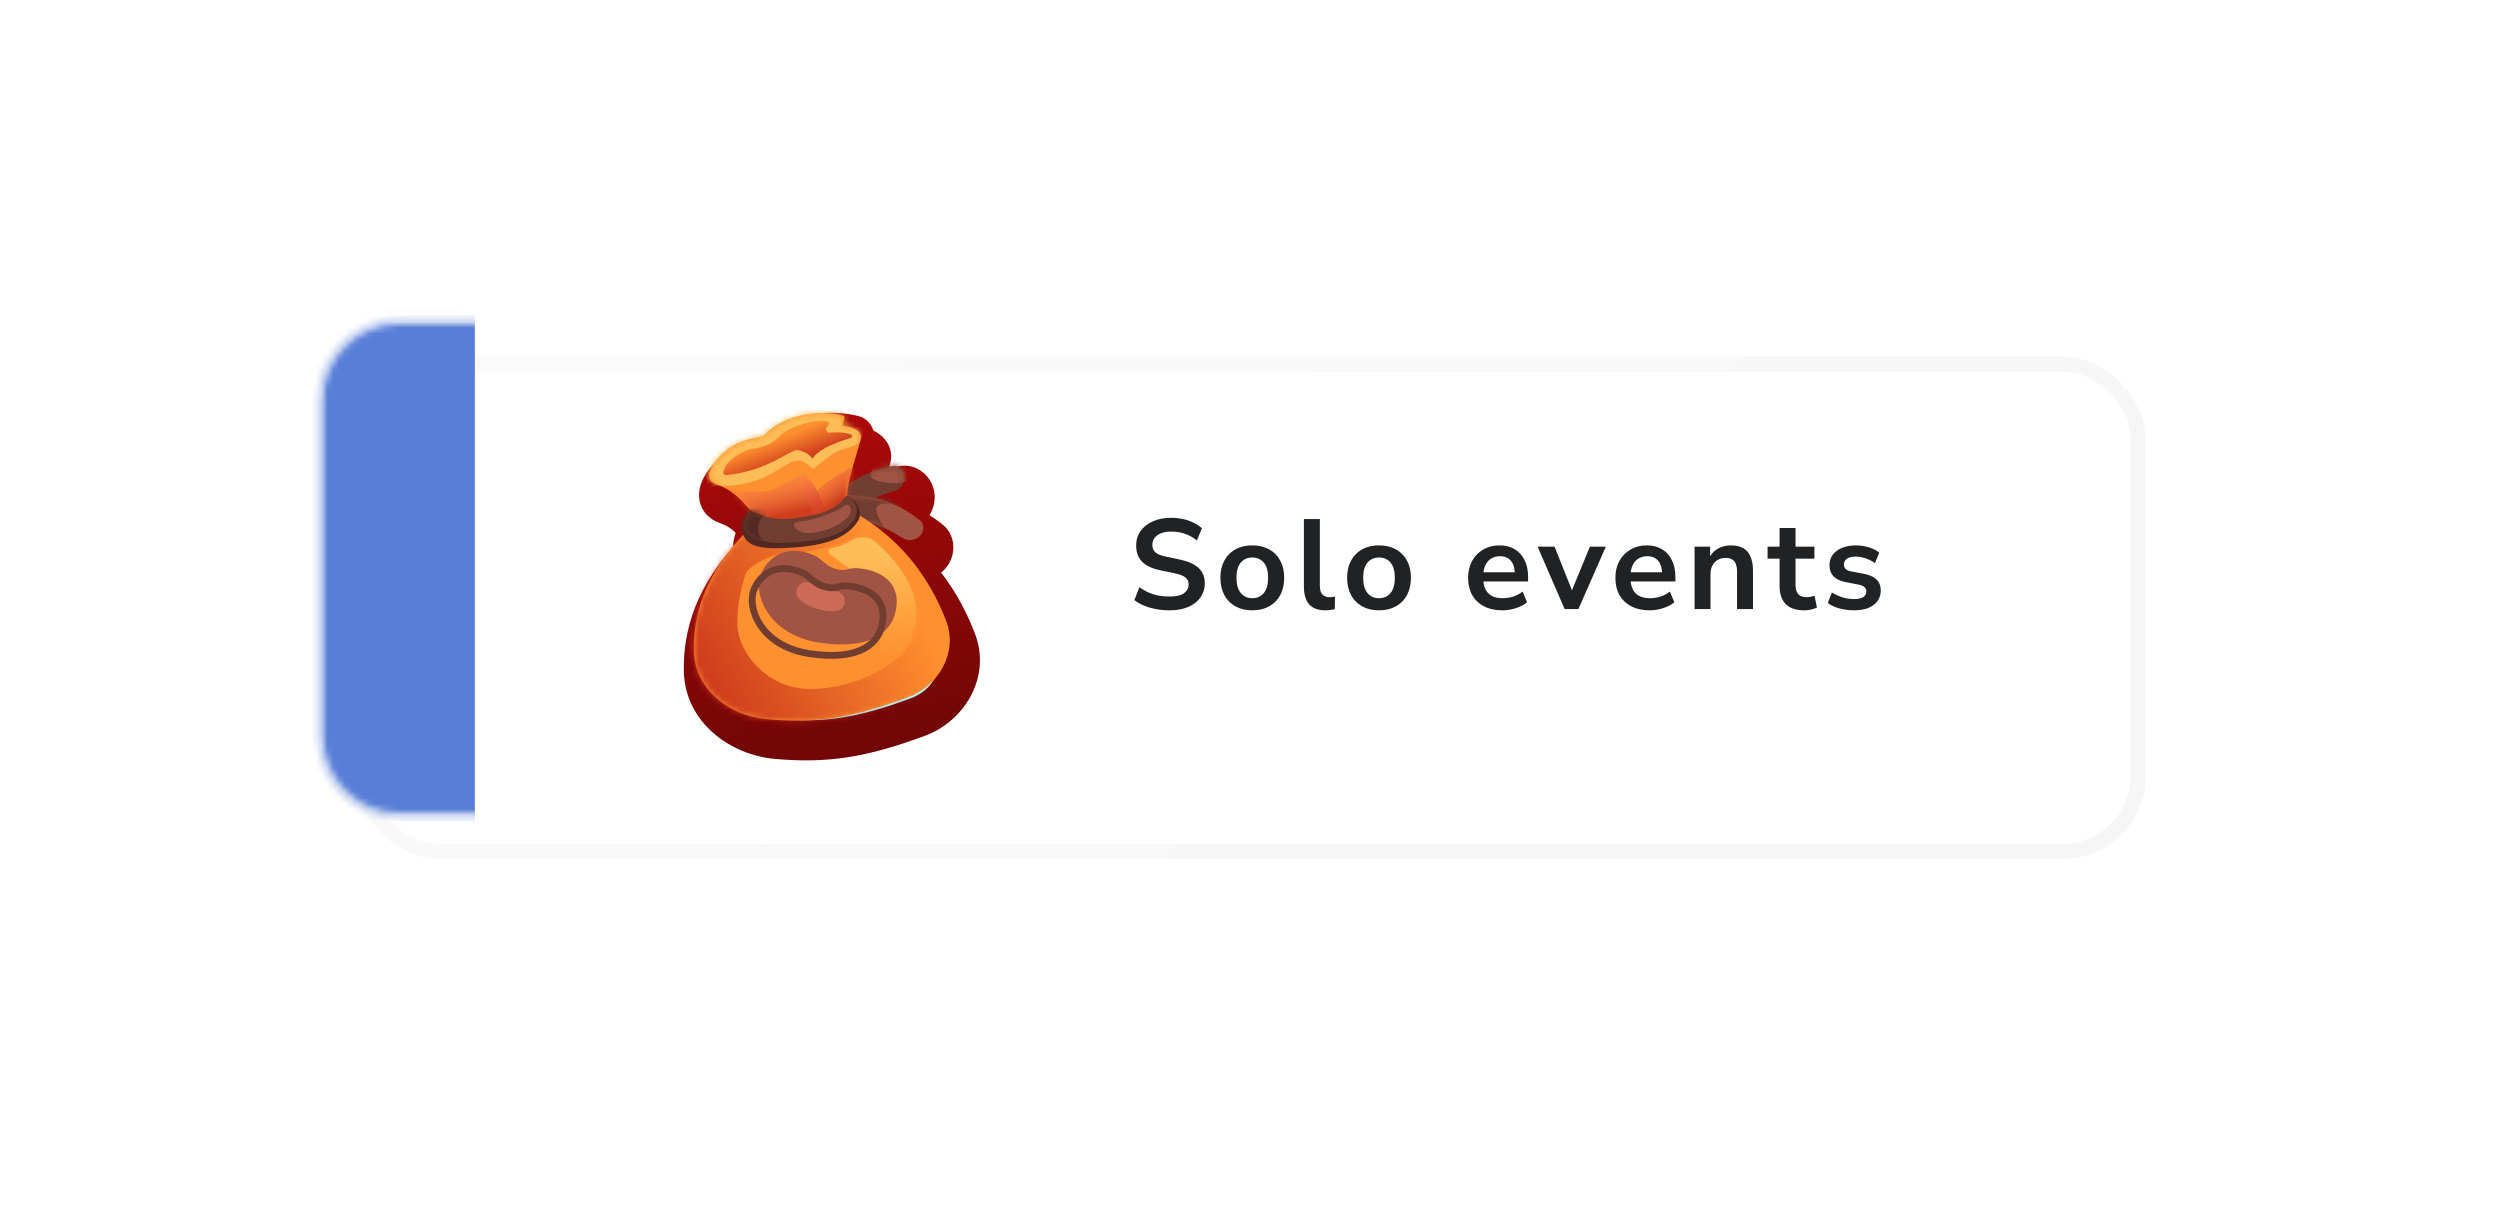 <svg width="431" height="209" viewBox="0 0 431 209" fill="none" xmlns="http://www.w3.org/2000/svg">
<g filter="url(#filter0_d_120_1979)">
<rect x="55.868" y="56" width="306" height="84" rx="12.98" fill="white"/>
<rect x="55.868" y="56" width="306" height="84" rx="12.98" stroke="url(#paint0_linear_120_1979)" stroke-opacity="0.3" stroke-width="2.603"/>
</g>
<g filter="url(#filter1_d_120_1979)">
<mask id="path-3-outside-1_120_1979" maskUnits="userSpaceOnUse" x="108.692" y="63.811" width="61.318" height="67.865" fill="black">
<rect fill="white" x="108.692" y="63.811" width="61.318" height="67.865"/>
<path d="M131.977 74.808C133.531 73.05 138.716 70.075 145.406 71.666C145.589 71.711 145.682 72.234 145.228 73.025C145.127 73.201 145.257 73.442 145.46 73.452C146.867 73.518 148.379 74.248 148.447 75.19C148.504 75.977 146.911 80.267 146.29 83.427C149.207 81.412 152.313 80.639 153.91 80.358C154.584 80.24 155.231 80.567 155.613 81.155C156.422 82.403 155.694 84.189 154.295 84.601C153.257 84.906 152.065 85.318 150.898 85.855C154.519 86.698 157.285 88.639 158.59 89.701C159.12 90.132 159.297 90.835 159.102 91.508C158.688 92.937 156.861 93.557 155.633 92.769C154.154 91.819 152.198 90.747 150.205 90.183C154.322 93.07 159.663 98.067 163.107 107.005C165.185 112.4 161.94 118.198 156.519 120.208C146.844 123.796 140.636 124.742 132.149 123.987C125.663 123.409 119.772 118.776 119.62 112.266C119.479 106.236 121.407 99.124 128.484 91.864C128.502 91.792 128.524 91.722 128.546 91.652C128.461 91.525 128.384 91.399 128.314 91.273C127.654 90.083 129.18 88.273 129.415 88.006C129.376 87.951 129.333 87.897 129.285 87.848C128.123 86.66 126.663 84.589 123.539 83.512C120.145 82.343 124.183 77.841 126.947 76.517C129.711 75.193 131.262 75.617 131.977 74.808Z"/>
</mask>
<path d="M131.977 74.808C133.531 73.05 138.716 70.075 145.406 71.666C145.589 71.711 145.682 72.234 145.228 73.025C145.127 73.201 145.257 73.442 145.46 73.452C146.867 73.518 148.379 74.248 148.447 75.19C148.504 75.977 146.911 80.267 146.29 83.427C149.207 81.412 152.313 80.639 153.91 80.358C154.584 80.24 155.231 80.567 155.613 81.155C156.422 82.403 155.694 84.189 154.295 84.601C153.257 84.906 152.065 85.318 150.898 85.855C154.519 86.698 157.285 88.639 158.59 89.701C159.12 90.132 159.297 90.835 159.102 91.508C158.688 92.937 156.861 93.557 155.633 92.769C154.154 91.819 152.198 90.747 150.205 90.183C154.322 93.07 159.663 98.067 163.107 107.005C165.185 112.4 161.94 118.198 156.519 120.208C146.844 123.796 140.636 124.742 132.149 123.987C125.663 123.409 119.772 118.776 119.62 112.266C119.479 106.236 121.407 99.124 128.484 91.864C128.502 91.792 128.524 91.722 128.546 91.652C128.461 91.525 128.384 91.399 128.314 91.273C127.654 90.083 129.18 88.273 129.415 88.006C129.376 87.951 129.333 87.897 129.285 87.848C128.123 86.66 126.663 84.589 123.539 83.512C120.145 82.343 124.183 77.841 126.947 76.517C129.711 75.193 131.262 75.617 131.977 74.808Z" fill="#67F4FF" fill-opacity="0.5" shape-rendering="crispEdges"/>
<path d="M131.977 74.808L134.566 77.099L134.567 77.098L131.977 74.808ZM145.406 71.666L146.219 68.306L146.206 68.303L145.406 71.666ZM145.228 73.025L148.226 74.746L148.226 74.746L145.228 73.025ZM145.46 73.452L145.297 76.905L145.299 76.906L145.46 73.452ZM148.447 75.19L151.896 74.941L151.896 74.939L148.447 75.19ZM146.29 83.427L142.898 82.761L141.26 91.104L148.255 86.272L146.29 83.427ZM153.91 80.358L153.312 76.953L153.311 76.953L153.91 80.358ZM155.613 81.155L158.513 79.273L158.513 79.273L155.613 81.155ZM154.295 84.601L155.271 87.918L155.271 87.917L154.295 84.601ZM150.898 85.855L149.453 82.714L140.281 86.933L150.114 89.222L150.898 85.855ZM158.59 89.701L160.772 87.019L160.771 87.019L158.59 89.701ZM159.102 91.508L162.423 92.469L162.423 92.469L159.102 91.508ZM155.633 92.769L157.501 89.859L157.501 89.859L155.633 92.769ZM150.205 90.183L151.147 86.857L148.22 93.014L150.205 90.183ZM163.107 107.005L166.333 105.762L166.333 105.762L163.107 107.005ZM156.519 120.208L155.317 116.967L155.317 116.967L156.519 120.208ZM132.149 123.987L131.843 127.43L131.843 127.43L132.149 123.987ZM119.62 112.266L116.163 112.347L116.163 112.347L119.62 112.266ZM128.484 91.864L130.959 94.278L131.613 93.607L131.839 92.697L128.484 91.864ZM128.546 91.652L131.853 92.658L132.33 91.089L131.418 89.727L128.546 91.652ZM128.314 91.273L125.29 92.95L125.291 92.95L128.314 91.273ZM129.415 88.006L132.013 90.287L133.79 88.264L132.262 86.045L129.415 88.006ZM129.285 87.848L131.757 85.431L131.756 85.431L129.285 87.848ZM123.539 83.512L122.412 86.781L122.412 86.781L123.539 83.512ZM126.947 76.517L125.453 73.399L125.453 73.399L126.947 76.517ZM131.977 74.808L134.567 77.098C135.315 76.252 139.213 73.747 144.606 75.03L145.406 71.666L146.206 68.303C138.218 66.403 131.748 69.847 129.386 72.519L131.977 74.808ZM145.406 71.666L144.592 75.026C143.116 74.669 142.5 73.542 142.314 73.082C142.1 72.554 142.093 72.117 142.102 71.908C142.123 71.456 142.26 71.251 142.229 71.304L145.228 73.025L148.226 74.746C148.649 74.008 148.967 73.146 149.01 72.223C149.03 71.779 148.993 71.154 148.724 70.49C148.484 69.894 147.788 68.686 146.219 68.306L145.406 71.666ZM145.228 73.025L142.229 71.304C141.487 72.598 141.671 73.991 142.191 74.949C142.711 75.909 143.788 76.834 145.297 76.905L145.46 73.452L145.622 69.999C146.929 70.06 147.839 70.86 148.269 71.652C148.698 72.443 148.868 73.628 148.226 74.746L145.228 73.025ZM145.46 73.452L145.299 76.906C145.388 76.91 145.497 76.926 145.606 76.956C145.717 76.986 145.781 77.017 145.793 77.024C145.819 77.038 145.694 76.978 145.526 76.782C145.351 76.577 145.049 76.124 144.999 75.441L148.447 75.19L151.896 74.939C151.73 72.668 149.993 71.441 149.118 70.961C148.056 70.379 146.806 70.054 145.621 69.999L145.46 73.452ZM148.447 75.19L144.999 75.439C144.97 75.031 145.042 74.782 145.005 74.969C144.988 75.057 144.95 75.216 144.883 75.467C144.748 75.971 144.552 76.622 144.311 77.427C143.853 78.958 143.246 80.987 142.898 82.761L146.29 83.427L149.683 84.094C149.955 82.708 150.456 81.011 150.935 79.41C151.163 78.649 151.393 77.883 151.56 77.262C151.644 76.951 151.727 76.621 151.788 76.311C151.83 76.1 151.939 75.545 151.896 74.941L148.447 75.19ZM146.29 83.427L148.255 86.272C150.605 84.649 153.17 83.999 154.51 83.763L153.91 80.358L153.311 76.953C151.456 77.28 147.81 78.176 144.326 80.583L146.29 83.427ZM153.91 80.358L154.509 83.763C153.629 83.918 152.977 83.445 152.712 83.036L155.613 81.155L158.513 79.273C157.486 77.689 155.539 76.562 153.312 76.953L153.91 80.358ZM155.613 81.155L152.712 83.036C152.419 82.584 152.478 82.148 152.562 81.932C152.642 81.729 152.858 81.42 153.318 81.285L154.295 84.601L155.271 87.917C158.754 86.892 160.656 82.578 158.513 79.273L155.613 81.155ZM154.295 84.601L153.318 81.284C152.17 81.622 150.813 82.089 149.453 82.714L150.898 85.855L152.343 88.996C153.317 88.548 154.343 88.191 155.271 87.918L154.295 84.601ZM150.898 85.855L150.114 89.222C153.019 89.898 155.31 91.489 156.408 92.382L158.59 89.701L160.771 87.019C159.261 85.79 156.019 83.497 151.682 82.488L150.898 85.855ZM158.59 89.701L156.407 92.382C155.714 91.818 155.646 91.015 155.781 90.548L159.102 91.508L162.423 92.469C162.947 90.656 162.526 88.446 160.772 87.019L158.59 89.701ZM159.102 91.508L155.781 90.547C155.931 90.031 156.299 89.789 156.516 89.712C156.722 89.639 157.097 89.6 157.501 89.859L155.633 92.769L153.765 95.678C156.821 97.64 161.328 96.252 162.423 92.469L159.102 91.508ZM155.633 92.769L157.501 89.859C155.896 88.829 153.61 87.554 151.147 86.857L150.205 90.183L149.264 93.51C150.785 93.941 152.412 94.809 153.765 95.678L155.633 92.769ZM150.205 90.183L148.22 93.014C151.911 95.602 156.738 100.091 159.881 108.248L163.107 107.005L166.333 105.762C162.589 96.043 156.732 90.537 152.19 87.353L150.205 90.183ZM163.107 107.005L159.881 108.248C161.144 111.526 159.27 115.501 155.317 116.967L156.519 120.208L157.721 123.45C164.611 120.895 169.227 113.274 166.333 105.762L163.107 107.005ZM156.519 120.208L155.317 116.967C146.031 120.41 140.34 121.244 132.456 120.543L132.149 123.987L131.843 127.43C140.932 128.239 147.658 127.181 157.721 123.45L156.519 120.208ZM132.149 123.987L132.456 120.543C127.127 120.069 123.174 116.398 123.076 112.185L119.62 112.266L116.163 112.347C116.369 121.155 124.199 126.75 131.843 127.43L132.149 123.987ZM119.62 112.266L123.076 112.185C122.957 107.08 124.534 100.869 130.959 94.278L128.484 91.864L126.008 89.451C118.279 97.379 116.001 105.391 116.163 112.347L119.62 112.266ZM128.484 91.864L131.839 92.697C131.834 92.717 131.83 92.732 131.828 92.74C131.826 92.748 131.824 92.752 131.826 92.748C131.827 92.744 131.829 92.737 131.834 92.721C131.835 92.717 131.836 92.713 131.838 92.709C131.839 92.704 131.841 92.699 131.842 92.694C131.845 92.684 131.849 92.671 131.853 92.658L128.546 91.652L125.238 90.645C125.235 90.656 125.232 90.665 125.225 90.688C125.219 90.707 125.21 90.735 125.201 90.766C125.183 90.828 125.155 90.922 125.128 91.032L128.484 91.864ZM128.546 91.652L131.418 89.727C131.385 89.679 131.359 89.635 131.337 89.596L128.314 91.273L125.291 92.95C125.409 93.164 125.537 93.372 125.674 93.576L128.546 91.652ZM128.314 91.273L131.337 89.597C131.651 90.162 131.617 90.663 131.589 90.838C131.565 90.993 131.532 91.013 131.599 90.883C131.657 90.771 131.742 90.638 131.838 90.508C131.93 90.383 132.002 90.299 132.013 90.287L129.415 88.006L126.817 85.725C126.634 85.934 125.978 86.7 125.459 87.705C125.074 88.449 124.036 90.688 125.29 92.95L128.314 91.273ZM129.415 88.006L132.262 86.045C132.117 85.835 131.95 85.628 131.757 85.431L129.285 87.848L126.813 90.265C126.717 90.167 126.635 90.066 126.567 89.967L129.415 88.006ZM129.285 87.848L131.756 85.431C130.939 84.595 128.774 81.66 124.665 80.244L123.539 83.512L122.412 86.781C124.553 87.519 125.307 88.725 126.813 90.266L129.285 87.848ZM123.539 83.512L124.665 80.244C124.653 80.24 124.911 80.326 125.193 80.647C125.504 81 125.66 81.427 125.694 81.797C125.744 82.35 125.514 82.449 125.835 81.952C126.088 81.562 126.514 81.074 127.051 80.603C127.59 80.13 128.1 79.798 128.441 79.635L126.947 76.517L125.453 73.399C123.503 74.334 121.312 76.216 120.032 78.193C119.423 79.134 118.646 80.66 118.808 82.427C118.897 83.404 119.273 84.385 120.001 85.213C120.702 86.01 121.576 86.493 122.412 86.781L123.539 83.512ZM126.947 76.517L128.441 79.635C129.429 79.162 130.171 79.004 130.893 78.863C131.2 78.803 131.809 78.694 132.353 78.516C132.98 78.311 133.837 77.923 134.566 77.099L131.977 74.808L129.388 72.518C129.759 72.098 130.154 71.96 130.202 71.945C130.217 71.94 130.187 71.951 130.065 71.977C129.937 72.005 129.799 72.031 129.567 72.076C128.644 72.257 127.229 72.549 125.453 73.399L126.947 76.517Z" fill="url(#paint1_linear_120_1979)" mask="url(#path-3-outside-1_120_1979)"/>
</g>
<path d="M141.958 95.222L139.582 91.56C139.582 91.56 141.618 86.857 145.884 83.716C148.914 81.484 152.239 80.653 153.91 80.359C154.584 80.24 155.232 80.567 155.613 81.155V81.155C156.422 82.403 155.695 84.19 154.295 84.602C152.434 85.15 150.078 86.039 148.259 87.378C144.72 89.984 141.958 95.222 141.958 95.222Z" fill="#723D31"/>
<mask id="mask0_120_1979" style="mask-type:alpha" maskUnits="userSpaceOnUse" x="139" y="80" width="17" height="16">
<path d="M141.958 95.222L139.582 91.56C139.582 91.56 141.618 86.857 145.884 83.716C148.914 81.484 152.239 80.653 153.91 80.359C154.584 80.24 155.232 80.567 155.613 81.155V81.155C156.422 82.403 155.695 84.19 154.295 84.602C152.434 85.15 150.078 86.039 148.259 87.378C144.72 89.984 141.958 95.222 141.958 95.222Z" fill="#522920"/>
</mask>
<g mask="url(#mask0_120_1979)">
<path d="M150.053 81.84C150.29 80.066 152.642 79.128 152.642 79.128L156.442 76.868C157.268 78.561 158.626 82.26 156.636 82.933C154.149 83.774 149.898 83.008 150.053 81.84Z" fill="#A15443"/>
</g>
<path d="M139.529 90.395L140.742 86.202C140.742 86.202 145.63 84.662 150.798 85.83C154.468 86.66 157.273 88.63 158.589 89.701C159.12 90.132 159.297 90.836 159.102 91.509V91.509C158.689 92.938 156.862 93.558 155.634 92.769C154.001 91.721 151.787 90.522 149.584 90.024C145.297 89.054 139.529 90.395 139.529 90.395Z" fill="#A15443"/>
<mask id="mask1_120_1979" style="mask-type:alpha" maskUnits="userSpaceOnUse" x="139" y="85" width="21" height="9">
<path d="M139.529 90.395L140.742 86.202C140.742 86.202 145.63 84.662 150.798 85.83C154.468 86.66 157.273 88.63 158.589 89.701C159.12 90.132 159.297 90.836 159.102 91.509V91.509C158.689 92.938 156.862 93.558 155.634 92.769C154.001 91.721 151.787 90.522 149.584 90.024C145.297 89.054 139.529 90.395 139.529 90.395Z" fill="#A15443"/>
</mask>
<g mask="url(#mask1_120_1979)">
<path d="M151.088 87.702C150.99 88.532 152.138 90.832 153.047 91.495L150.635 91.367L135.878 88.613L148.936 81.372C151.802 83.695 157.097 88.164 155.351 87.456C153.168 86.572 151.21 86.665 151.088 87.702Z" fill="#723D31"/>
</g>
<path d="M128.484 91.864C121.407 99.124 119.479 106.235 119.62 112.266C119.772 118.776 125.663 123.41 132.15 123.987C140.636 124.742 146.844 123.796 156.519 120.208C161.94 118.198 165.186 112.4 163.107 107.005C157.021 91.207 145.004 87.718 144.306 86.442C143.485 84.941 140.332 85.535 141.401 83.167C142.469 80.798 141.943 81.496 137.55 80.274C134.225 79.35 133.426 79.602 133.359 84.533C131.493 83.538 127.247 79.68 128.583 85.345C134.659 87.811 129.39 88.211 128.484 91.864Z" fill="#FF902F"/>
<mask id="mask2_120_1979" style="mask-type:alpha" maskUnits="userSpaceOnUse" x="119" y="79" width="45" height="46">
<path d="M128.484 91.864C121.407 99.124 119.479 106.235 119.62 112.266C119.772 118.776 125.663 123.41 132.15 123.987C140.636 124.742 146.844 123.796 156.519 120.208C161.94 118.198 165.186 112.4 163.107 107.005C157.021 91.207 145.004 87.718 144.306 86.442C143.485 84.941 140.332 85.535 141.401 83.167C142.469 80.798 141.943 81.496 137.55 80.274C134.225 79.35 133.426 79.602 133.359 84.533C131.493 83.538 127.247 79.68 128.583 85.345C134.659 87.811 129.39 88.211 128.484 91.864Z" fill="#FF902F"/>
</mask>
<g mask="url(#mask2_120_1979)">
<path d="M140.108 118.782C147.477 118.524 154.946 115.146 158.562 108.985C162.178 102.825 153.846 92.858 152.385 90.228C156.548 89.52 164.027 100.007 166.203 106.251C168.924 114.056 158.79 121.167 148.367 124.715C137.945 128.262 115.763 123.765 115.271 114.907C114.966 109.405 121.578 95.219 125.215 88.782L131.5 90.715C131.155 91.213 150.702 87.436 150.272 88.164C150.772 93.119 140.478 95.354 134.459 95.573C133.009 95.626 128.987 97.569 128.536 98.948C127.571 101.901 127.064 105.094 127.125 107.638C127.251 112.871 132.739 119.04 140.108 118.782Z" fill="url(#paint2_linear_120_1979)"/>
</g>
<path d="M129.999 90.605C131.029 92.865 133.996 92.593 138.297 91.856C141.45 91.316 146.429 88.305 146.429 88.305C146.429 88.305 147.114 87.731 146.306 86.618C145.098 84.953 148.531 76.337 148.447 75.189C148.378 74.248 146.867 73.518 145.46 73.452C145.257 73.443 145.127 73.201 145.228 73.025C145.682 72.233 145.589 71.71 145.405 71.666C138.715 70.075 133.532 73.049 131.977 74.808C131.262 75.617 129.711 75.193 126.947 76.518C124.183 77.842 120.145 82.343 123.539 83.513C126.663 84.59 128.123 86.66 129.285 87.848C129.47 88.038 129.589 88.279 129.596 88.544C129.609 89.043 129.649 89.836 129.999 90.605Z" fill="#FF902F"/>
<mask id="mask3_120_1979" style="mask-type:alpha" maskUnits="userSpaceOnUse" x="122" y="71" width="27" height="22">
<path d="M129.999 90.605C131.029 92.865 133.996 92.593 138.297 91.856C141.45 91.316 146.429 88.305 146.429 88.305C146.429 88.305 147.114 87.731 146.306 86.618C145.098 84.953 148.531 76.337 148.447 75.189C148.378 74.248 146.867 73.518 145.46 73.452C145.257 73.443 145.127 73.201 145.228 73.025C145.682 72.233 145.589 71.71 145.405 71.666C138.715 70.075 133.532 73.049 131.977 74.808C131.262 75.617 129.711 75.193 126.947 76.518C124.183 77.842 120.145 82.343 123.539 83.513C126.663 84.59 128.123 86.66 129.285 87.848C129.47 88.038 129.589 88.279 129.596 88.544C129.609 89.043 129.649 89.836 129.999 90.605Z" fill="#FF902F"/>
</mask>
<g mask="url(#mask3_120_1979)">
<path d="M133.139 84.421C131.361 85.144 127.036 84.716 125.804 84.412L128.329 89.162C132.804 90.598 141.835 92.793 142.156 90.086C142.476 87.379 140.629 82.948 138.424 81.691C137.514 82.254 134.918 83.698 133.139 84.421Z" fill="url(#paint3_linear_120_1979)"/>
<path d="M140.003 89.183C140.09 86.587 138.036 83.207 136.998 81.841C138.091 82.185 140.351 83.328 140.652 85.147C141.04 83.748 145.161 81.404 147.173 80.407L148.021 85.267C145.312 87.654 139.916 91.778 140.003 89.183Z" fill="url(#paint4_linear_120_1979)"/>
<path d="M140.185 80.886C140.185 80.886 140.288 79.643 140.058 79.056C140.351 79.638 140.666 79.848 140.185 80.886C139.117 79.912 138.446 79.452 137.787 79.442C137.127 79.431 136.658 79.47 135.705 80.053C134.851 80.575 133.598 81.342 131.717 82.32C128.12 83.774 125.054 83.901 123.681 83.686L122.208 84.163L120.888 79.785L130.54 72.176L135.087 71.573L139.859 69.439L146.039 69.25L149.141 73.551L148.299 76.219C147.409 76.962 146.408 77.171 144.891 77.569C143.083 78.242 140.185 80.886 140.185 80.886Z" fill="#FFBD57"/>
<path d="M137.636 77.612C136.328 77.301 132.663 81.169 125.178 81.925C124.891 81.954 124.639 81.727 124.688 81.442C125.155 78.769 129.252 77.424 129.369 77.404C130.125 77.275 132.483 77.171 134.324 75.246C136.303 73.176 142.418 71.855 142.95 72.884C142.876 73.194 142.688 73.496 142.459 73.769C142.281 73.98 142.58 74.63 142.854 74.6C143.935 74.479 145.359 74.46 146.67 74.887C146.993 74.992 146.956 75.418 146.63 75.516C143.394 76.486 140.931 77.661 140.062 79.116C139.769 78.534 138.974 77.93 137.636 77.612Z" fill="url(#paint5_linear_120_1979)"/>
</g>
<path d="M137.055 89.743C133.802 90.277 131.165 89.362 129.447 88.204C129.447 88.204 127.219 89.726 128.001 91.865C128.783 94.004 130.27 94.879 137.126 94.375C143.983 93.87 146.649 91.879 147.965 89.728C148.946 88.123 147.239 85.519 145.902 85.553C143.593 88.452 141.823 88.96 137.055 89.743Z" fill="#522920"/>
<path d="M137.049 89.332C133.795 89.819 131.16 89.006 129.444 87.972C129.444 87.972 127.6 89.986 128.314 91.273C129.028 92.561 130.255 93.954 137.112 93.483C143.969 93.013 145.968 91.419 147.286 89.487C148.27 88.046 147.239 85.519 145.902 85.553C143.588 88.157 141.818 88.617 137.049 89.332Z" fill="#723D31"/>
<mask id="mask4_120_1979" style="mask-type:alpha" maskUnits="userSpaceOnUse" x="128" y="85" width="20" height="9">
<path d="M137.049 89.332C133.795 89.819 131.16 89.006 129.444 87.972C129.444 87.972 127.6 89.986 128.314 91.273C129.028 92.561 130.255 93.954 137.113 93.483C143.97 93.013 145.968 91.419 147.286 89.487C148.27 88.046 147.239 85.519 145.903 85.553C143.589 88.157 141.818 88.617 137.049 89.332Z" fill="#723D31"/>
</mask>
<g mask="url(#mask4_120_1979)">
<path d="M130.733 91.76C130.447 90.074 131.319 88.99 132.187 88.703L131.695 86.514L123.851 87.847L124.383 93.795L133.026 93.642C132.202 93.483 130.964 93.116 130.733 91.76Z" fill="#522920"/>
<path d="M145.515 87.216C144.811 87.968 140.598 89.65 138.181 89.85C135.764 90.049 137.139 91.459 138.514 91.812C139.889 92.165 143.612 91.459 145.891 89.425C147.595 87.904 146.219 86.466 145.515 87.216Z" fill="#A15443"/>
</g>
<path d="M143.303 94.559C144.47 94.299 145.485 93.94 146.541 93.298C147.897 92.474 149.652 92.32 150.851 93.358C166.226 106.679 151.894 117.713 151.877 113.097C151.829 99.828 146.564 98.407 143.032 95.534C142.662 95.233 142.837 94.663 143.303 94.559Z" fill="url(#paint6_linear_120_1979)" style="mix-blend-mode:overlay"/>
<g filter="url(#filter2_i_120_1979)">
<path d="M139.511 113.271C148.255 114.584 152.395 111.55 152.804 106.813C153.213 102.076 148.923 100.746 146.535 100.47C144.148 100.194 144.391 101.19 142.172 100.513C140.499 100.002 139.874 98.782 138.663 98.246C134.048 96.202 130.747 98.284 129.441 101.412C127.967 104.942 130.768 111.959 139.511 113.271Z" fill="#A15443"/>
</g>
<path d="M133.05 98.427C131.739 98.976 130.731 100.043 130.111 101.37L129.992 101.639C128.719 104.688 131.064 111.217 139.203 112.63L139.595 112.694C143.898 113.339 146.97 112.9 148.99 111.799C150.857 110.783 151.888 109.171 152.166 107.164L152.212 106.757C152.397 104.605 151.531 103.281 150.368 102.437C149.318 101.673 147.998 101.285 146.919 101.112L146.472 101.05C145.393 100.925 144.944 101.082 144.444 101.208C144.166 101.278 143.854 101.344 143.449 101.337C143.15 101.331 142.817 101.285 142.421 101.187L142.002 101.07C141.047 100.779 140.397 100.283 139.86 99.83C139.372 99.418 139.024 99.093 138.607 98.868L138.424 98.778C136.242 97.812 134.437 97.845 133.05 98.427Z" stroke="#723D31" stroke-width="1.179"/>
<path d="M139.003 102.072C140.091 103.202 142.652 103.843 143.93 103.626" stroke="#CC6C57" stroke-width="3.419" stroke-linecap="round"/>
<path d="M201.593 105.22C200.786 105.22 200.009 105.147 199.261 105C198.527 104.868 197.845 104.67 197.215 104.406C196.599 104.142 196.049 103.827 195.565 103.46L196.423 101.238C196.907 101.575 197.413 101.869 197.941 102.118C198.483 102.353 199.055 102.536 199.657 102.668C200.273 102.785 200.918 102.844 201.593 102.844C202.751 102.844 203.595 102.653 204.123 102.272C204.651 101.876 204.915 101.37 204.915 100.754C204.915 100.417 204.834 100.131 204.673 99.896C204.511 99.647 204.247 99.434 203.881 99.258C203.514 99.082 203.03 98.935 202.429 98.818L200.009 98.312C198.615 98.019 197.574 97.527 196.885 96.838C196.21 96.134 195.873 95.21 195.873 94.066C195.873 93.098 196.129 92.255 196.643 91.536C197.156 90.817 197.867 90.26 198.777 89.864C199.686 89.468 200.735 89.27 201.923 89.27C202.627 89.27 203.301 89.343 203.947 89.49C204.607 89.622 205.208 89.827 205.751 90.106C206.308 90.37 206.792 90.693 207.203 91.074L206.345 93.186C205.729 92.673 205.054 92.291 204.321 92.042C203.587 91.778 202.781 91.646 201.901 91.646C201.226 91.646 200.647 91.741 200.163 91.932C199.679 92.123 199.305 92.394 199.041 92.746C198.791 93.083 198.667 93.487 198.667 93.956C198.667 94.484 198.843 94.909 199.195 95.232C199.547 95.54 200.148 95.782 200.999 95.958L203.397 96.464C204.849 96.772 205.927 97.256 206.631 97.916C207.349 98.576 207.709 99.456 207.709 100.556C207.709 101.48 207.459 102.294 206.961 102.998C206.462 103.702 205.751 104.252 204.827 104.648C203.917 105.029 202.839 105.22 201.593 105.22ZM215.895 105.22C214.78 105.22 213.812 104.993 212.991 104.538C212.169 104.083 211.531 103.438 211.077 102.602C210.622 101.751 210.395 100.754 210.395 99.61C210.395 98.466 210.622 97.476 211.077 96.64C211.531 95.804 212.169 95.159 212.991 94.704C213.812 94.249 214.78 94.022 215.895 94.022C217.009 94.022 217.977 94.249 218.799 94.704C219.62 95.159 220.258 95.804 220.713 96.64C221.167 97.476 221.395 98.466 221.395 99.61C221.395 100.754 221.167 101.751 220.713 102.602C220.258 103.438 219.62 104.083 218.799 104.538C217.977 104.993 217.009 105.22 215.895 105.22ZM215.895 103.13C216.716 103.13 217.376 102.837 217.875 102.25C218.373 101.649 218.623 100.769 218.623 99.61C218.623 98.437 218.373 97.564 217.875 96.992C217.376 96.405 216.716 96.112 215.895 96.112C215.073 96.112 214.413 96.405 213.915 96.992C213.416 97.564 213.167 98.437 213.167 99.61C213.167 100.769 213.416 101.649 213.915 102.25C214.413 102.837 215.073 103.13 215.895 103.13ZM228.532 105.22C227.256 105.22 226.31 104.875 225.694 104.186C225.092 103.482 224.792 102.455 224.792 101.106V89.49H227.542V100.974C227.542 101.399 227.6 101.766 227.718 102.074C227.85 102.367 228.04 102.587 228.29 102.734C228.539 102.881 228.847 102.954 229.214 102.954C229.375 102.954 229.536 102.947 229.698 102.932C229.859 102.917 230.013 102.888 230.16 102.844L230.116 105.022C229.852 105.081 229.588 105.125 229.324 105.154C229.074 105.198 228.81 105.22 228.532 105.22ZM237.743 105.22C236.628 105.22 235.66 104.993 234.839 104.538C234.017 104.083 233.379 103.438 232.925 102.602C232.47 101.751 232.243 100.754 232.243 99.61C232.243 98.466 232.47 97.476 232.925 96.64C233.379 95.804 234.017 95.159 234.839 94.704C235.66 94.249 236.628 94.022 237.743 94.022C238.857 94.022 239.825 94.249 240.647 94.704C241.468 95.159 242.106 95.804 242.561 96.64C243.015 97.476 243.243 98.466 243.243 99.61C243.243 100.754 243.015 101.751 242.561 102.602C242.106 103.438 241.468 104.083 240.647 104.538C239.825 104.993 238.857 105.22 237.743 105.22ZM237.743 103.13C238.564 103.13 239.224 102.837 239.723 102.25C240.221 101.649 240.471 100.769 240.471 99.61C240.471 98.437 240.221 97.564 239.723 96.992C239.224 96.405 238.564 96.112 237.743 96.112C236.921 96.112 236.261 96.405 235.763 96.992C235.264 97.564 235.015 98.437 235.015 99.61C235.015 100.769 235.264 101.649 235.763 102.25C236.261 102.837 236.921 103.13 237.743 103.13ZM258.999 105.22C257.781 105.22 256.733 104.993 255.853 104.538C254.973 104.083 254.291 103.438 253.807 102.602C253.337 101.766 253.103 100.776 253.103 99.632C253.103 98.517 253.33 97.542 253.785 96.706C254.254 95.87 254.892 95.217 255.699 94.748C256.52 94.264 257.451 94.022 258.493 94.022C259.519 94.022 260.399 94.242 261.133 94.682C261.866 95.122 262.431 95.745 262.827 96.552C263.237 97.359 263.443 98.319 263.443 99.434V100.248H255.325V98.664H261.507L261.155 98.994C261.155 97.997 260.935 97.234 260.495 96.706C260.055 96.163 259.424 95.892 258.603 95.892C257.987 95.892 257.459 96.039 257.019 96.332C256.593 96.611 256.263 97.014 256.029 97.542C255.809 98.055 255.699 98.671 255.699 99.39V99.544C255.699 100.351 255.823 101.018 256.073 101.546C256.322 102.074 256.696 102.47 257.195 102.734C257.693 102.998 258.309 103.13 259.043 103.13C259.644 103.13 260.245 103.042 260.847 102.866C261.448 102.675 261.998 102.382 262.497 101.986L263.267 103.834C262.753 104.259 262.108 104.597 261.331 104.846C260.553 105.095 259.776 105.22 258.999 105.22ZM269.744 105L265.08 94.242H268.006L271.328 102.58H270.668L274.1 94.242H276.85L272.12 105H269.744ZM284.392 105.22C283.174 105.22 282.126 104.993 281.246 104.538C280.366 104.083 279.684 103.438 279.2 102.602C278.73 101.766 278.496 100.776 278.496 99.632C278.496 98.517 278.723 97.542 279.178 96.706C279.647 95.87 280.285 95.217 281.092 94.748C281.913 94.264 282.844 94.022 283.886 94.022C284.912 94.022 285.792 94.242 286.526 94.682C287.259 95.122 287.824 95.745 288.22 96.552C288.63 97.359 288.836 98.319 288.836 99.434V100.248H280.718V98.664H286.9L286.548 98.994C286.548 97.997 286.328 97.234 285.888 96.706C285.448 96.163 284.817 95.892 283.996 95.892C283.38 95.892 282.852 96.039 282.412 96.332C281.986 96.611 281.656 97.014 281.422 97.542C281.202 98.055 281.092 98.671 281.092 99.39V99.544C281.092 100.351 281.216 101.018 281.466 101.546C281.715 102.074 282.089 102.47 282.588 102.734C283.086 102.998 283.702 103.13 284.436 103.13C285.037 103.13 285.638 103.042 286.24 102.866C286.841 102.675 287.391 102.382 287.89 101.986L288.66 103.834C288.146 104.259 287.501 104.597 286.724 104.846C285.946 105.095 285.169 105.22 284.392 105.22ZM292.141 105V94.242H294.825V96.398H294.583C294.905 95.621 295.404 95.034 296.079 94.638C296.768 94.227 297.545 94.022 298.411 94.022C299.276 94.022 299.987 94.183 300.545 94.506C301.102 94.829 301.52 95.32 301.799 95.98C302.077 96.625 302.217 97.447 302.217 98.444V105H299.467V98.576C299.467 98.019 299.393 97.564 299.247 97.212C299.115 96.86 298.902 96.603 298.609 96.442C298.33 96.266 297.971 96.178 297.531 96.178C297.003 96.178 296.541 96.295 296.145 96.53C295.749 96.75 295.441 97.073 295.221 97.498C295.001 97.909 294.891 98.393 294.891 98.95V105H292.141ZM311.065 105.22C309.628 105.22 308.557 104.861 307.853 104.142C307.149 103.423 306.797 102.375 306.797 100.996V96.31H304.729V94.242H306.797V91.03H309.547V94.242H312.803V96.31H309.547V100.842C309.547 101.546 309.701 102.074 310.009 102.426C310.317 102.778 310.816 102.954 311.505 102.954C311.71 102.954 311.923 102.932 312.143 102.888C312.363 102.829 312.59 102.771 312.825 102.712L313.243 104.736C312.979 104.883 312.642 105 312.231 105.088C311.835 105.176 311.446 105.22 311.065 105.22ZM319.645 105.22C319.044 105.22 318.457 105.169 317.885 105.066C317.328 104.963 316.815 104.824 316.345 104.648C315.876 104.457 315.465 104.223 315.113 103.944L315.817 102.14C316.184 102.375 316.58 102.58 317.005 102.756C317.431 102.932 317.871 103.064 318.325 103.152C318.78 103.24 319.227 103.284 319.667 103.284C320.371 103.284 320.892 103.167 321.229 102.932C321.581 102.683 321.757 102.36 321.757 101.964C321.757 101.627 321.64 101.37 321.405 101.194C321.185 101.003 320.848 100.864 320.393 100.776L318.193 100.358C317.284 100.182 316.587 99.852 316.103 99.368C315.634 98.869 315.399 98.231 315.399 97.454C315.399 96.75 315.59 96.141 315.971 95.628C316.367 95.115 316.91 94.719 317.599 94.44C318.289 94.161 319.081 94.022 319.975 94.022C320.489 94.022 320.987 94.073 321.471 94.176C321.955 94.264 322.41 94.403 322.835 94.594C323.275 94.77 323.657 95.005 323.979 95.298L323.231 97.102C322.953 96.867 322.63 96.669 322.263 96.508C321.897 96.332 321.515 96.2 321.119 96.112C320.738 96.009 320.364 95.958 319.997 95.958C319.279 95.958 318.743 96.083 318.391 96.332C318.054 96.581 317.885 96.911 317.885 97.322C317.885 97.63 317.988 97.887 318.193 98.092C318.399 98.297 318.714 98.437 319.139 98.51L321.339 98.928C322.293 99.104 323.011 99.427 323.495 99.896C323.994 100.365 324.243 100.996 324.243 101.788C324.243 102.507 324.053 103.123 323.671 103.636C323.29 104.149 322.755 104.545 322.065 104.824C321.376 105.088 320.569 105.22 319.645 105.22Z" fill="#202224"/>
<mask id="mask5_120_1979" style="mask-type:alpha" maskUnits="userSpaceOnUse" x="54" y="54" width="60" height="88">
<path d="M55.868 68.98C55.868 61.811 61.68 56 68.848 56H86.886C100.683 56 111.868 67.185 111.868 80.983V115.018C111.868 128.815 100.683 140 86.886 140H68.848C61.68 140 55.868 134.189 55.868 127.02V68.98Z" fill="white" stroke="url(#paint7_linear_120_1979)" stroke-opacity="0.3" stroke-width="2.603"/>
</mask>
<g mask="url(#mask5_120_1979)">
<rect x="53.868" y="54.385" width="28" height="87.231" fill="#587ED7"/>
</g>
<defs>
<filter id="filter0_d_120_1979" x="0.463" y="0.595" width="430.337" height="208.337" filterUnits="userSpaceOnUse" color-interpolation-filters="sRGB">
<feFlood flood-opacity="0" result="BackgroundImageFix"/>
<feColorMatrix in="SourceAlpha" type="matrix" values="0 0 0 0 0 0 0 0 0 0 0 0 0 0 0 0 0 0 127 0" result="hardAlpha"/>
<feOffset dx="6.763" dy="6.763"/>
<feGaussianBlur stdDeviation="30.433"/>
<feColorMatrix type="matrix" values="0 0 0 0 0 0 0 0 0 0 0 0 0 0 0 0 0 0 0.05 0"/>
<feBlend mode="normal" in2="BackgroundImageFix" result="effect1_dropShadow_120_1979"/>
<feBlend mode="normal" in="SourceGraphic" in2="effect1_dropShadow_120_1979" result="shape"/>
</filter>
<filter id="filter1_d_120_1979" x="116.155" y="67.755" width="52.785" height="63.336" filterUnits="userSpaceOnUse" color-interpolation-filters="sRGB">
<feFlood flood-opacity="0" result="BackgroundImageFix"/>
<feColorMatrix in="SourceAlpha" type="matrix" values="0 0 0 0 0 0 0 0 0 0 0 0 0 0 0 0 0 0 127 0" result="hardAlpha"/>
<feOffset dx="1.729" dy="3.406"/>
<feComposite in2="hardAlpha" operator="out"/>
<feColorMatrix type="matrix" values="0 0 0 0 0.314 0 0 0 0 0.043 0 0 0 0 0.043 0 0 0 1 0"/>
<feBlend mode="normal" in2="BackgroundImageFix" result="effect1_dropShadow_120_1979"/>
<feBlend mode="normal" in="SourceGraphic" in2="effect1_dropShadow_120_1979" result="shape"/>
</filter>
<filter id="filter2_i_120_1979" x="129.068" y="95.581" width="25.531" height="17.997" filterUnits="userSpaceOnUse" color-interpolation-filters="sRGB">
<feFlood flood-opacity="0" result="BackgroundImageFix"/>
<feBlend mode="normal" in="SourceGraphic" in2="BackgroundImageFix" result="shape"/>
<feColorMatrix in="SourceAlpha" type="matrix" values="0 0 0 0 0 0 0 0 0 0 0 0 0 0 0 0 0 0 127 0" result="hardAlpha"/>
<feOffset dx="1.768" dy="-2.475"/>
<feGaussianBlur stdDeviation="0.925"/>
<feComposite in2="hardAlpha" operator="arithmetic" k2="-1" k3="1"/>
<feColorMatrix type="matrix" values="0 0 0 0 0.089 0 0 0 0 0 0 0 0 0 0 0 0 0 0.25 0"/>
<feBlend mode="normal" in2="shape" result="effect1_innerShadow_120_1979"/>
</filter>
<linearGradient id="paint0_linear_120_1979" x1="125.643" y1="25.66" x2="273.636" y2="197.283" gradientUnits="userSpaceOnUse">
<stop stop-color="#F1F1F1"/>
<stop offset="1" stop-color="#E1E1E1"/>
</linearGradient>
<linearGradient id="paint1_linear_120_1979" x1="135.023" y1="72.106" x2="143.8" y2="123.746" gradientUnits="userSpaceOnUse">
<stop stop-color="#A80908"/>
<stop offset="1" stop-color="#730606"/>
</linearGradient>
<linearGradient id="paint2_linear_120_1979" x1="122.513" y1="116.919" x2="154.449" y2="99.148" gradientUnits="userSpaceOnUse">
<stop stop-color="#D03E1D"/>
<stop offset="1" stop-color="#D03E1D" stop-opacity="0"/>
</linearGradient>
<linearGradient id="paint3_linear_120_1979" x1="138.569" y1="91.328" x2="136.001" y2="80.041" gradientUnits="userSpaceOnUse">
<stop offset="0.286" stop-color="#D03E1D"/>
<stop offset="1" stop-color="#FF7F63" stop-opacity="0"/>
</linearGradient>
<linearGradient id="paint4_linear_120_1979" x1="147.191" y1="88.127" x2="141.148" y2="79.623" gradientUnits="userSpaceOnUse">
<stop offset="0.286" stop-color="#D03E1D"/>
<stop offset="1" stop-color="#FF7F63" stop-opacity="0"/>
</linearGradient>
<linearGradient id="paint5_linear_120_1979" x1="130.81" y1="71.28" x2="134.178" y2="80.251" gradientUnits="userSpaceOnUse">
<stop offset="0.531" stop-color="#FF902F"/>
<stop offset="1" stop-color="#D2411E"/>
</linearGradient>
<linearGradient id="paint6_linear_120_1979" x1="151.352" y1="95.585" x2="152.58" y2="113.36" gradientUnits="userSpaceOnUse">
<stop stop-color="#FFBD57"/>
<stop offset="1" stop-color="#FFBD57" stop-opacity="0"/>
</linearGradient>
<linearGradient id="paint7_linear_120_1979" x1="68.638" y1="25.66" x2="129.407" y2="38.557" gradientUnits="userSpaceOnUse">
<stop stop-color="#F1F1F1"/>
<stop offset="1" stop-color="#E1E1E1"/>
</linearGradient>
</defs>
</svg>
